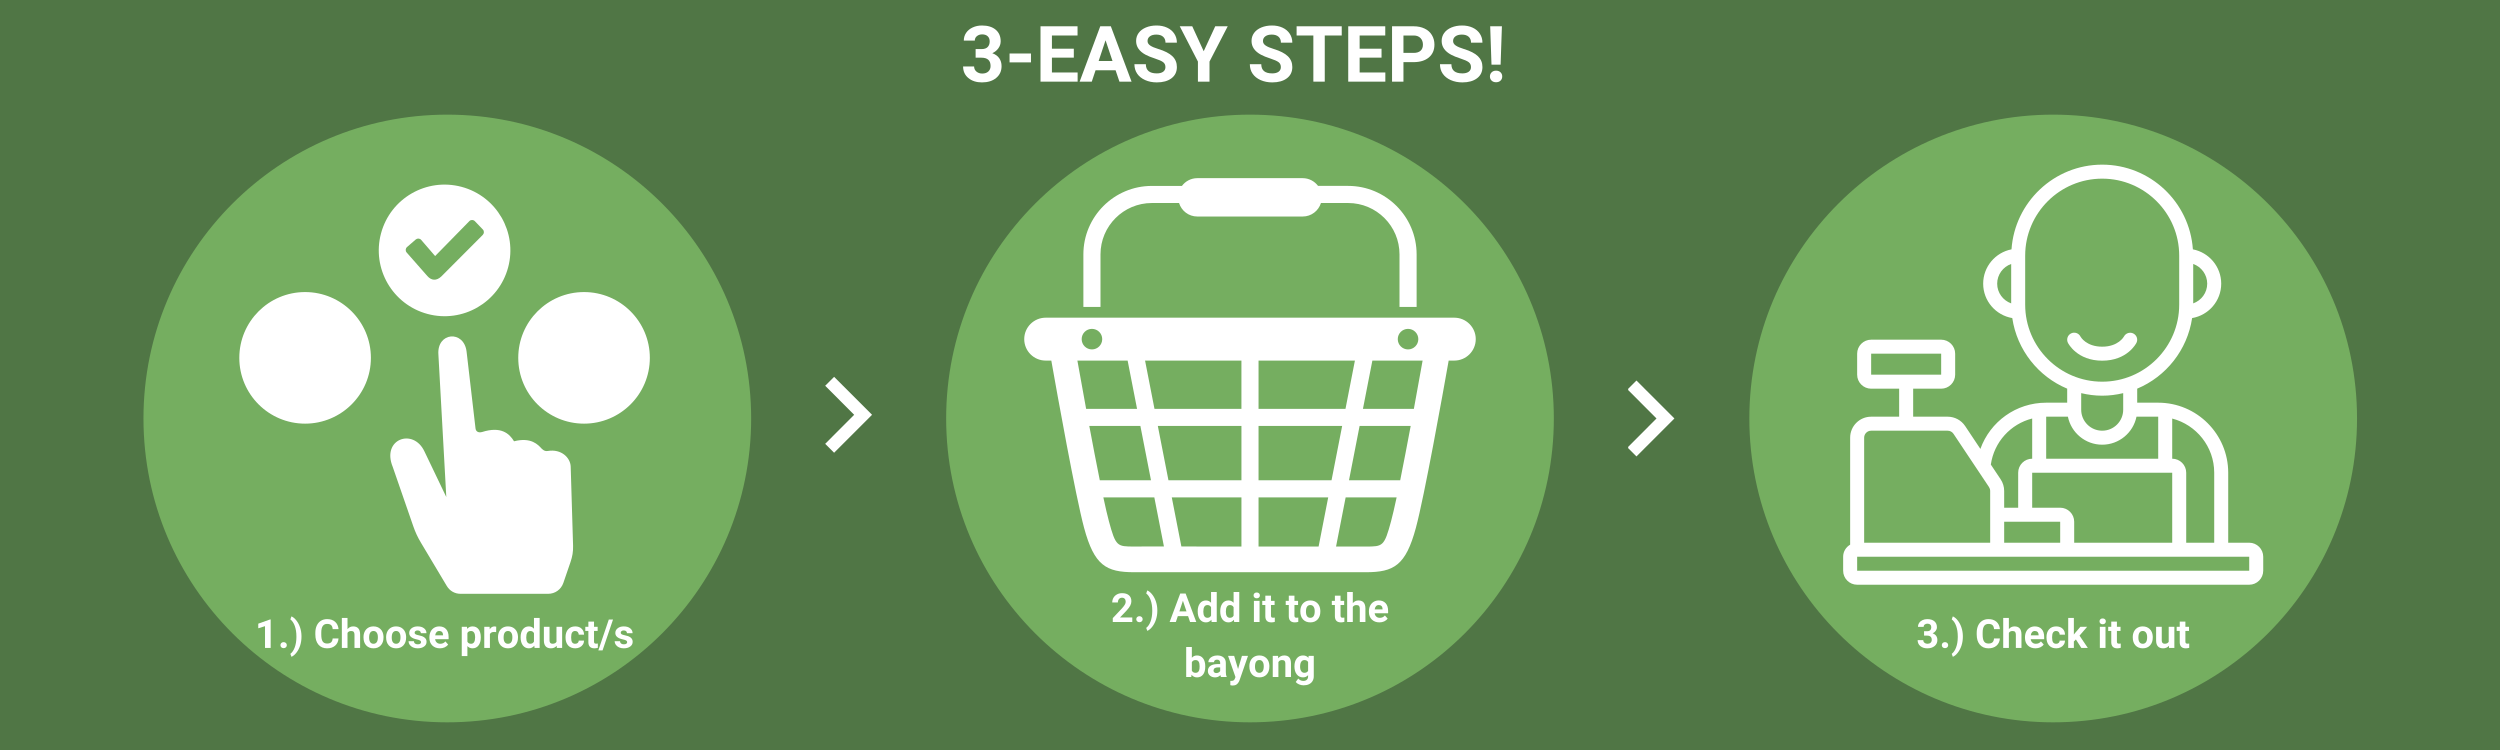 <svg xmlns="http://www.w3.org/2000/svg" xmlns:xlink="http://www.w3.org/1999/xlink" width="2000" zoomAndPan="magnify" viewBox="0 0 1500 450" height="600" preserveAspectRatio="xMidYMid meet" version="1.0"><defs><g/><clipPath id="953e07dfe1"><path d="M 86.082 68.785 L 450.695 68.785 L 450.695 433.398 L 86.082 433.398 Z M 86.082 68.785 " clip-rule="nonzero"/></clipPath><clipPath id="ffa1c5b458"><path d="M 268.387 68.785 C 167.703 68.785 86.082 150.406 86.082 251.09 C 86.082 351.777 167.703 433.398 268.387 433.398 C 369.07 433.398 450.695 351.777 450.695 251.09 C 450.695 150.406 369.07 68.785 268.387 68.785 Z M 268.387 68.785 " clip-rule="nonzero"/></clipPath><clipPath id="ec3cf2685d"><path d="M 143.551 110 L 390 110 L 390 356.223 L 143.551 356.223 Z M 143.551 110 " clip-rule="nonzero"/></clipPath><clipPath id="4f23c5eadc"><path d="M 567.695 68.785 L 932.305 68.785 L 932.305 433.398 L 567.695 433.398 Z M 567.695 68.785 " clip-rule="nonzero"/></clipPath><clipPath id="5467fff44b"><path d="M 750 68.785 C 649.316 68.785 567.695 150.406 567.695 251.09 C 567.695 351.777 649.316 433.398 750 433.398 C 850.684 433.398 932.305 351.777 932.305 251.09 C 932.305 150.406 850.684 68.785 750 68.785 Z M 750 68.785 " clip-rule="nonzero"/></clipPath><clipPath id="78c8bd827d"><path d="M 650 106.473 L 850 106.473 L 850 185 L 650 185 Z M 650 106.473 " clip-rule="nonzero"/></clipPath><clipPath id="8b04089589"><path d="M 614.539 190 L 885.289 190 L 885.289 343.473 L 614.539 343.473 Z M 614.539 190 " clip-rule="nonzero"/></clipPath><clipPath id="a99926ba87"><path d="M 1049.609 68.785 L 1414.223 68.785 L 1414.223 433.398 L 1049.609 433.398 Z M 1049.609 68.785 " clip-rule="nonzero"/></clipPath><clipPath id="c92462f9ab"><path d="M 1231.914 68.785 C 1131.23 68.785 1049.609 150.406 1049.609 251.09 C 1049.609 351.777 1131.23 433.398 1231.914 433.398 C 1332.602 433.398 1414.223 351.777 1414.223 251.09 C 1414.223 150.406 1332.602 68.785 1231.914 68.785 Z M 1231.914 68.785 " clip-rule="nonzero"/></clipPath><clipPath id="2f1b638b0f"><path d="M 1105.887 98.789 L 1357.887 98.789 L 1357.887 350.789 L 1105.887 350.789 Z M 1105.887 98.789 " clip-rule="nonzero"/></clipPath><clipPath id="1d4331c28b"><path d="M 495.488 226 L 523.238 226 L 523.238 272 L 495.488 272 Z M 495.488 226 " clip-rule="nonzero"/></clipPath><clipPath id="1c873d5d1f"><path d="M 976.895 228 L 1004.645 228 L 1004.645 274 L 976.895 274 Z M 976.895 228 " clip-rule="nonzero"/></clipPath></defs><rect x="-150" width="1800" fill="#ffffff" y="-45" height="540" fill-opacity="1"/><rect x="-150" width="1800" fill="#507645" y="-45" height="540" fill-opacity="1"/><g clip-path="url(#953e07dfe1)"><g clip-path="url(#ffa1c5b458)"><path fill="#75ae60" d="M 86.082 68.785 L 450.695 68.785 L 450.695 433.398 L 86.082 433.398 Z M 86.082 68.785 " fill-opacity="1" fill-rule="nonzero"/></g></g><g clip-path="url(#ec3cf2685d)"><path fill="#ffffff" d="M 289.219 259.219 C 300.547 255.613 305.605 260.066 308.422 264.773 C 318.766 262.125 322.906 266.914 325.008 269.191 C 325.422 269.465 326.508 270.957 328.715 270.582 C 336.848 269.219 342.262 274.703 342.418 279.977 L 343.848 327.465 C 343.953 330.949 343.434 333.941 342.305 337.238 L 338.023 349.727 C 336.652 353.723 333.059 356.293 328.832 356.293 L 276.398 356.293 C 272.879 356.293 269.863 354.578 268.059 351.559 L 252.566 325.617 C 250.594 322.312 249.203 319.328 247.949 315.699 L 235.625 280.098 C 228.789 263.395 247.996 256.539 254.688 270.902 L 267.781 298.219 L 263.047 212.855 C 261.949 199.23 278.422 197.828 279.957 211.035 L 285.312 257.059 C 285.602 259.562 287.969 259.613 289.219 259.219 Z M 350.43 175.238 C 372.23 175.238 389.906 192.91 389.906 214.715 C 389.906 236.512 372.23 254.188 350.43 254.188 C 328.625 254.188 310.953 236.512 310.953 214.715 C 310.953 192.91 328.625 175.238 350.43 175.238 Z M 183.062 175.238 C 204.859 175.238 222.539 192.91 222.539 214.715 C 222.539 236.512 204.859 254.188 183.062 254.188 C 161.258 254.188 143.586 236.512 143.586 214.715 C 143.586 192.91 161.258 175.238 183.062 175.238 Z M 276.965 112.113 C 298.02 117.754 310.516 139.406 304.875 160.461 C 299.23 181.523 277.586 194.02 256.527 188.375 C 235.469 182.734 222.973 161.09 228.613 140.027 C 234.258 118.969 255.902 106.473 276.965 112.113 Z M 252.715 143.941 L 261.074 153.633 L 281.648 132.641 C 282.539 131.73 284.043 131.789 284.922 132.707 L 289.703 137.691 C 290.59 138.613 290.531 140.066 289.633 140.969 L 264.844 165.828 C 261.906 168.645 258.82 168.402 256.398 165.602 L 243.984 151.488 C 243.145 150.535 243.258 149.059 244.223 148.223 L 249.445 143.703 C 249.93 143.285 250.496 143.098 251.129 143.145 C 251.77 143.191 252.301 143.457 252.715 143.941 Z M 252.715 143.941 " fill-opacity="1" fill-rule="evenodd"/></g><g clip-path="url(#4f23c5eadc)"><g clip-path="url(#5467fff44b)"><path fill="#75ae60" d="M 567.695 68.785 L 932.305 68.785 L 932.305 433.398 L 567.695 433.398 Z M 567.695 68.785 " fill-opacity="1" fill-rule="nonzero"/></g></g><g clip-path="url(#78c8bd827d)"><path fill="#ffffff" d="M 660.297 184.145 L 660.297 152.617 C 660.297 135.625 674.113 121.809 691.105 121.809 L 707.43 121.809 C 708.883 126.492 713.211 129.91 718.375 129.91 L 781.625 129.91 C 786.789 129.91 791.113 126.492 792.57 121.809 L 808.895 121.809 C 825.887 121.809 839.703 135.625 839.703 152.617 L 839.703 184.145 L 849.973 184.145 L 849.973 152.617 C 849.973 129.973 831.539 111.539 808.895 111.539 L 790.836 111.539 C 788.727 108.738 785.41 106.895 781.617 106.895 L 718.367 106.895 C 714.582 106.895 711.254 108.738 709.156 111.551 L 691.105 111.551 C 668.457 111.551 650.027 129.98 650.027 152.625 L 650.027 184.152 L 660.297 184.152 Z M 660.297 184.145 " fill-opacity="1" fill-rule="nonzero"/></g><g clip-path="url(#8b04089589)"><path fill="#ffffff" d="M 872.582 190.613 L 627.406 190.613 C 620.305 190.613 614.539 196.379 614.539 203.48 C 614.539 210.594 620.305 216.352 627.406 216.352 L 630.785 216.352 C 634.355 236.543 645.355 297.801 650.461 316.734 C 656.562 339.305 663.641 343.332 680.516 343.332 L 814.5 343.316 L 819.477 343.332 C 836.348 343.332 843.426 339.305 849.523 316.734 C 854.637 297.812 865.633 236.535 869.207 216.352 L 872.582 216.352 C 879.688 216.352 885.453 210.594 885.453 203.48 C 885.453 196.371 879.688 190.613 872.582 190.613 Z M 844.824 197.32 C 848.227 197.32 850.988 200.07 850.988 203.48 C 850.988 206.895 848.234 209.652 844.824 209.652 C 841.41 209.652 838.66 206.895 838.66 203.48 C 838.66 200.07 841.422 197.32 844.824 197.32 Z M 755.125 216.344 L 812.949 216.344 L 807.293 245.312 L 755.125 245.312 Z M 655.168 197.32 C 658.57 197.32 661.332 200.07 661.332 203.48 C 661.332 206.895 658.578 209.652 655.168 209.652 C 651.754 209.652 649.004 206.895 649.004 203.48 C 649.004 200.07 651.754 197.32 655.168 197.32 Z M 646.43 216.344 L 676.578 216.344 L 682.234 245.312 L 651.672 245.312 C 649.547 233.766 647.676 223.352 646.43 216.344 Z M 659.875 288.168 C 657.852 278.129 655.648 266.68 653.574 255.574 L 684.23 255.574 L 690.598 288.168 Z M 685.492 327.898 L 680.516 327.918 C 670.277 327.918 669.441 327.918 665.336 312.703 C 664.41 309.301 663.277 304.32 662.008 298.43 L 692.594 298.43 L 698.359 327.891 L 685.492 327.891 Z M 744.863 327.906 L 708.824 327.898 L 703.066 298.438 L 744.863 298.438 Z M 744.863 288.168 L 701.07 288.168 L 694.695 255.574 L 744.863 255.574 Z M 744.863 245.312 L 692.688 245.312 L 687.035 216.344 L 744.855 216.344 L 744.855 245.312 Z M 791.164 327.918 L 755.125 327.906 L 755.125 298.438 L 796.922 298.438 Z M 755.125 288.168 L 755.125 255.574 L 805.297 255.574 L 798.922 288.168 Z M 834.648 312.711 C 830.559 327.891 829.711 327.926 819.535 327.926 C 819.52 327.926 819.5 327.926 819.477 327.926 L 801.629 327.926 L 807.387 298.445 L 837.977 298.445 C 836.715 304.32 835.57 309.301 834.648 312.711 Z M 840.117 288.168 L 809.395 288.168 L 815.758 255.574 L 846.414 255.574 C 844.34 266.68 842.141 278.137 840.117 288.168 Z M 848.32 245.312 L 817.766 245.312 L 823.422 216.344 L 853.57 216.344 C 852.316 223.352 850.445 233.766 848.32 245.312 Z M 848.32 245.312 " fill-opacity="1" fill-rule="nonzero"/></g><g clip-path="url(#a99926ba87)"><g clip-path="url(#c92462f9ab)"><path fill="#75ae60" d="M 1049.609 68.785 L 1414.223 68.785 L 1414.223 433.398 L 1049.609 433.398 Z M 1049.609 68.785 " fill-opacity="1" fill-rule="nonzero"/></g></g><g clip-path="url(#2f1b638b0f)"><path fill="#ffffff" d="M 1349.531 342.434 L 1114.289 342.434 L 1114.289 334.031 L 1349.531 334.031 Z M 1122.691 258.418 L 1168.602 258.418 C 1170.016 258.418 1171.309 259.109 1172.098 260.289 L 1193.398 292.238 C 1193.855 292.926 1194.102 293.73 1194.102 294.566 L 1194.102 325.629 L 1118.488 325.629 L 1118.488 262.617 C 1118.488 260.305 1120.375 258.418 1122.691 258.418 Z M 1219.309 251.102 L 1219.309 275.223 C 1214.68 275.223 1210.906 278.996 1210.906 283.621 L 1210.906 304.625 L 1202.504 304.625 L 1202.504 294.566 C 1202.504 292.074 1201.766 289.645 1200.387 287.578 L 1194.496 278.75 C 1196.465 265.113 1206.395 254.398 1219.309 251.102 Z M 1240.738 250.016 C 1242.691 259.602 1251.176 266.82 1261.316 266.82 C 1271.457 266.82 1279.941 259.602 1281.895 250.016 L 1294.922 250.016 L 1294.922 275.223 L 1227.711 275.223 L 1227.711 250.016 Z M 1261.316 237.414 C 1265.664 237.414 1269.863 236.855 1273.918 235.887 L 1273.918 245.816 C 1273.918 252.773 1268.273 258.418 1261.316 258.418 C 1254.359 258.418 1248.715 252.773 1248.715 245.816 L 1248.715 235.887 C 1252.766 236.855 1256.969 237.414 1261.316 237.414 Z M 1215.105 182.805 L 1215.105 153.398 C 1215.105 127.914 1235.832 107.191 1261.316 107.191 C 1286.801 107.191 1307.523 127.914 1307.523 153.398 L 1307.523 182.805 C 1307.523 208.289 1286.801 229.012 1261.316 229.012 C 1235.832 229.012 1215.105 208.289 1215.105 182.805 Z M 1198.305 170.203 C 1198.305 164.738 1201.832 160.109 1206.707 158.371 L 1206.707 182.031 C 1201.832 180.293 1198.305 175.668 1198.305 170.203 Z M 1324.328 170.203 C 1324.328 175.668 1320.801 180.293 1315.926 182.031 L 1315.926 158.371 C 1320.801 160.109 1324.328 164.738 1324.328 170.203 Z M 1202.504 325.629 L 1202.504 313.027 L 1236.109 313.027 L 1236.109 325.629 Z M 1244.512 325.629 L 1244.512 313.027 C 1244.512 308.402 1240.738 304.625 1236.109 304.625 L 1219.309 304.625 L 1219.309 283.621 L 1303.324 283.621 L 1303.324 325.629 Z M 1328.527 283.621 L 1328.527 325.629 L 1311.727 325.629 L 1311.727 283.621 C 1311.727 278.996 1307.949 275.223 1303.324 275.223 L 1303.324 251.133 C 1317.797 254.875 1328.527 268 1328.527 283.621 Z M 1122.691 212.211 L 1164.699 212.211 L 1164.699 224.812 L 1122.691 224.812 Z M 1349.531 325.629 L 1336.93 325.629 L 1336.93 283.621 C 1336.93 260.453 1318.09 241.613 1294.922 241.613 L 1282.32 241.613 L 1282.32 233.195 C 1299.648 225.945 1312.414 209.996 1315.27 190.844 C 1325.164 189.156 1332.73 180.574 1332.73 170.203 C 1332.73 159.996 1325.41 151.48 1315.73 149.609 C 1313.777 121.27 1290.145 98.789 1261.316 98.789 C 1232.484 98.789 1208.855 121.27 1206.902 149.609 C 1197.238 151.48 1189.902 159.996 1189.902 170.203 C 1189.902 180.574 1197.465 189.156 1207.363 190.844 C 1210.215 209.996 1222.984 225.961 1240.312 233.195 L 1240.312 241.613 L 1227.711 241.613 C 1209.594 241.613 1194.086 253.02 1188.227 269.348 L 1179.09 255.629 C 1176.742 252.117 1172.82 250.016 1168.602 250.016 L 1147.895 250.016 L 1147.895 233.215 L 1164.699 233.215 C 1169.324 233.215 1173.098 229.441 1173.098 224.812 L 1173.098 212.211 C 1173.098 207.582 1169.324 203.809 1164.699 203.809 L 1122.691 203.809 C 1118.062 203.809 1114.289 207.582 1114.289 212.211 L 1114.289 224.812 C 1114.289 229.441 1118.062 233.215 1122.691 233.215 L 1139.492 233.215 L 1139.492 250.016 L 1122.691 250.016 C 1115.73 250.016 1110.086 255.66 1110.086 262.617 L 1110.086 326.797 C 1107.594 328.258 1105.887 330.93 1105.887 334.031 L 1105.887 342.434 C 1105.887 347.062 1109.66 350.836 1114.289 350.836 L 1349.531 350.836 C 1354.16 350.836 1357.934 347.062 1357.934 342.434 L 1357.934 334.031 C 1357.934 329.406 1354.16 325.629 1349.531 325.629 " fill-opacity="1" fill-rule="nonzero"/></g><path fill="#ffffff" d="M 1281.875 205.695 C 1282.91 203.645 1282.074 201.168 1280.039 200.117 C 1278.004 199.051 1275.477 199.855 1274.395 201.871 C 1274.262 202.117 1270.965 208.008 1261.316 208.008 C 1251.75 208.008 1248.434 202.234 1248.254 201.887 C 1247.203 199.836 1244.691 199.031 1242.625 200.051 C 1240.559 201.086 1239.719 203.609 1240.754 205.695 C 1240.969 206.121 1246.285 216.41 1261.316 216.41 C 1276.348 216.41 1281.664 206.121 1281.875 205.695 " fill-opacity="1" fill-rule="nonzero"/><g clip-path="url(#1d4331c28b)"><path fill="#ffffff" d="M 495.109 231.453 L 512.496 248.875 L 495.109 266.301 L 500.461 271.652 L 523.238 248.875 L 500.461 226.102 Z M 495.109 231.453 " fill-opacity="1" fill-rule="nonzero"/></g><g fill="#ffffff" fill-opacity="1"><g transform="translate(576.406, 48.989)"><g><path d="M 8.969 -19.531 L 12.484 -19.531 C 14.16 -19.531 15.398 -19.945 16.203 -20.781 C 17.004 -21.625 17.406 -22.738 17.406 -24.125 C 17.406 -25.457 17.004 -26.492 16.203 -27.234 C 15.41 -27.984 14.316 -28.359 12.922 -28.359 C 11.648 -28.359 10.586 -28.008 9.734 -27.312 C 8.891 -26.625 8.469 -25.727 8.469 -24.625 L 1.875 -24.625 C 1.875 -26.352 2.336 -27.906 3.266 -29.281 C 4.203 -30.664 5.508 -31.742 7.188 -32.516 C 8.875 -33.297 10.727 -33.688 12.75 -33.688 C 16.27 -33.688 19.023 -32.844 21.016 -31.156 C 23.004 -29.477 24 -27.164 24 -24.219 C 24 -22.688 23.535 -21.281 22.609 -20 C 21.68 -18.727 20.469 -17.75 18.969 -17.062 C 20.832 -16.395 22.223 -15.391 23.141 -14.047 C 24.066 -12.711 24.531 -11.133 24.531 -9.312 C 24.531 -6.363 23.453 -4 21.297 -2.219 C 19.148 -0.438 16.301 0.453 12.75 0.453 C 9.438 0.453 6.723 -0.422 4.609 -2.172 C 2.504 -3.922 1.453 -6.234 1.453 -9.109 L 8.062 -9.109 C 8.062 -7.859 8.523 -6.836 9.453 -6.047 C 10.391 -5.254 11.547 -4.859 12.922 -4.859 C 14.484 -4.859 15.707 -5.27 16.594 -6.094 C 17.488 -6.926 17.938 -8.031 17.938 -9.406 C 17.938 -12.719 16.109 -14.375 12.453 -14.375 L 8.969 -14.375 Z M 8.969 -19.531 "/></g></g></g><g fill="#ffffff" fill-opacity="1"><g transform="translate(603.219, 48.989)"><g><path d="M 15.359 -11.562 L 2.516 -11.562 L 2.516 -16.891 L 15.359 -16.891 Z M 15.359 -11.562 "/></g></g></g><g fill="#ffffff" fill-opacity="1"><g transform="translate(621.338, 48.989)"><g><path d="M 22.953 -14.406 L 9.812 -14.406 L 9.812 -5.5 L 25.234 -5.5 L 25.234 0 L 2.969 0 L 2.969 -33.219 L 25.188 -33.219 L 25.188 -27.688 L 9.812 -27.688 L 9.812 -19.766 L 22.953 -19.766 Z M 22.953 -14.406 "/></g></g></g><g fill="#ffffff" fill-opacity="1"><g transform="translate(647.626, 48.989)"><g><path d="M 21.719 -6.844 L 9.719 -6.844 L 7.438 0 L 0.156 0 L 12.531 -33.219 L 18.875 -33.219 L 31.312 0 L 24.031 0 Z M 11.562 -12.391 L 19.875 -12.391 L 15.703 -24.828 Z M 11.562 -12.391 "/></g></g></g><g fill="#ffffff" fill-opacity="1"><g transform="translate(679.071, 48.989)"><g><path d="M 20.188 -8.719 C 20.188 -10.008 19.727 -11 18.812 -11.688 C 17.906 -12.383 16.266 -13.113 13.891 -13.875 C 11.523 -14.645 9.648 -15.406 8.266 -16.156 C 4.484 -18.195 2.594 -20.941 2.594 -24.391 C 2.594 -26.191 3.098 -27.797 4.109 -29.203 C 5.129 -30.609 6.582 -31.707 8.469 -32.5 C 10.363 -33.289 12.492 -33.688 14.859 -33.688 C 17.234 -33.688 19.348 -33.254 21.203 -32.391 C 23.055 -31.535 24.492 -30.32 25.516 -28.75 C 26.547 -27.188 27.062 -25.406 27.062 -23.406 L 20.219 -23.406 C 20.219 -24.926 19.738 -26.109 18.781 -26.953 C 17.82 -27.805 16.473 -28.234 14.734 -28.234 C 13.066 -28.234 11.77 -27.879 10.844 -27.172 C 9.914 -26.461 9.453 -25.531 9.453 -24.375 C 9.453 -23.289 9.992 -22.383 11.078 -21.656 C 12.16 -20.926 13.758 -20.242 15.875 -19.609 C 19.77 -18.43 22.609 -16.973 24.391 -15.234 C 26.172 -13.504 27.062 -11.348 27.062 -8.766 C 27.062 -5.891 25.973 -3.633 23.797 -2 C 21.617 -0.363 18.691 0.453 15.016 0.453 C 12.461 0.453 10.133 -0.008 8.031 -0.938 C 5.938 -1.875 4.336 -3.156 3.234 -4.781 C 2.129 -6.414 1.578 -8.305 1.578 -10.453 L 8.438 -10.453 C 8.438 -6.785 10.629 -4.953 15.016 -4.953 C 16.641 -4.953 17.906 -5.281 18.812 -5.938 C 19.727 -6.602 20.188 -7.531 20.188 -8.719 Z M 20.188 -8.719 "/></g></g></g><g fill="#ffffff" fill-opacity="1"><g transform="translate(707.8, 48.989)"><g><path d="M 14.422 -18.25 L 21.344 -33.219 L 28.828 -33.219 L 17.906 -12.047 L 17.906 0 L 10.953 0 L 10.953 -12.047 L 0.047 -33.219 L 7.547 -33.219 Z M 14.422 -18.25 "/></g></g></g><g fill="#ffffff" fill-opacity="1"><g transform="translate(736.689, 48.989)"><g/></g></g><g fill="#ffffff" fill-opacity="1"><g transform="translate(748.327, 48.989)"><g><path d="M 20.188 -8.719 C 20.188 -10.008 19.727 -11 18.812 -11.688 C 17.906 -12.383 16.266 -13.113 13.891 -13.875 C 11.523 -14.645 9.648 -15.406 8.266 -16.156 C 4.484 -18.195 2.594 -20.941 2.594 -24.391 C 2.594 -26.191 3.098 -27.797 4.109 -29.203 C 5.129 -30.609 6.582 -31.707 8.469 -32.5 C 10.363 -33.289 12.492 -33.688 14.859 -33.688 C 17.234 -33.688 19.348 -33.254 21.203 -32.391 C 23.055 -31.535 24.492 -30.32 25.516 -28.75 C 26.547 -27.188 27.062 -25.406 27.062 -23.406 L 20.219 -23.406 C 20.219 -24.926 19.738 -26.109 18.781 -26.953 C 17.82 -27.805 16.473 -28.234 14.734 -28.234 C 13.066 -28.234 11.77 -27.879 10.844 -27.172 C 9.914 -26.461 9.453 -25.531 9.453 -24.375 C 9.453 -23.289 9.992 -22.383 11.078 -21.656 C 12.16 -20.926 13.758 -20.242 15.875 -19.609 C 19.77 -18.43 22.609 -16.973 24.391 -15.234 C 26.172 -13.504 27.062 -11.348 27.062 -8.766 C 27.062 -5.891 25.973 -3.633 23.797 -2 C 21.617 -0.363 18.691 0.453 15.016 0.453 C 12.461 0.453 10.133 -0.008 8.031 -0.938 C 5.938 -1.875 4.336 -3.156 3.234 -4.781 C 2.129 -6.414 1.578 -8.305 1.578 -10.453 L 8.438 -10.453 C 8.438 -6.785 10.629 -4.953 15.016 -4.953 C 16.641 -4.953 17.906 -5.281 18.812 -5.938 C 19.727 -6.602 20.188 -7.531 20.188 -8.719 Z M 20.188 -8.719 "/></g></g></g><g fill="#ffffff" fill-opacity="1"><g transform="translate(777.057, 48.989)"><g><path d="M 27.984 -27.688 L 17.797 -27.688 L 17.797 0 L 10.953 0 L 10.953 -27.688 L 0.906 -27.688 L 0.906 -33.219 L 27.984 -33.219 Z M 27.984 -27.688 "/></g></g></g><g fill="#ffffff" fill-opacity="1"><g transform="translate(805.969, 48.989)"><g><path d="M 22.953 -14.406 L 9.812 -14.406 L 9.812 -5.5 L 25.234 -5.5 L 25.234 0 L 2.969 0 L 2.969 -33.219 L 25.188 -33.219 L 25.188 -27.688 L 9.812 -27.688 L 9.812 -19.766 L 22.953 -19.766 Z M 22.953 -14.406 "/></g></g></g><g fill="#ffffff" fill-opacity="1"><g transform="translate(832.257, 48.989)"><g><path d="M 9.812 -11.703 L 9.812 0 L 2.969 0 L 2.969 -33.219 L 15.922 -33.219 C 18.422 -33.219 20.617 -32.758 22.516 -31.844 C 24.41 -30.938 25.863 -29.641 26.875 -27.953 C 27.895 -26.273 28.406 -24.363 28.406 -22.219 C 28.406 -18.969 27.289 -16.398 25.062 -14.516 C 22.832 -12.641 19.75 -11.703 15.812 -11.703 Z M 9.812 -17.25 L 15.922 -17.25 C 17.734 -17.25 19.113 -17.676 20.062 -18.531 C 21.02 -19.383 21.5 -20.602 21.5 -22.188 C 21.5 -23.812 21.02 -25.125 20.062 -26.125 C 19.102 -27.133 17.781 -27.656 16.094 -27.688 L 9.812 -27.688 Z M 9.812 -17.25 "/></g></g></g><g fill="#ffffff" fill-opacity="1"><g transform="translate(862.401, 48.989)"><g><path d="M 20.188 -8.719 C 20.188 -10.008 19.727 -11 18.812 -11.688 C 17.906 -12.383 16.266 -13.113 13.891 -13.875 C 11.523 -14.645 9.648 -15.406 8.266 -16.156 C 4.484 -18.195 2.594 -20.941 2.594 -24.391 C 2.594 -26.191 3.098 -27.797 4.109 -29.203 C 5.129 -30.609 6.582 -31.707 8.469 -32.5 C 10.363 -33.289 12.492 -33.688 14.859 -33.688 C 17.234 -33.688 19.348 -33.254 21.203 -32.391 C 23.055 -31.535 24.492 -30.32 25.516 -28.75 C 26.547 -27.188 27.062 -25.406 27.062 -23.406 L 20.219 -23.406 C 20.219 -24.926 19.738 -26.109 18.781 -26.953 C 17.82 -27.805 16.473 -28.234 14.734 -28.234 C 13.066 -28.234 11.77 -27.879 10.844 -27.172 C 9.914 -26.461 9.453 -25.531 9.453 -24.375 C 9.453 -23.289 9.992 -22.383 11.078 -21.656 C 12.16 -20.926 13.758 -20.242 15.875 -19.609 C 19.77 -18.43 22.609 -16.973 24.391 -15.234 C 26.172 -13.504 27.062 -11.348 27.062 -8.766 C 27.062 -5.891 25.973 -3.633 23.797 -2 C 21.617 -0.363 18.691 0.453 15.016 0.453 C 12.461 0.453 10.133 -0.008 8.031 -0.938 C 5.938 -1.875 4.336 -3.156 3.234 -4.781 C 2.129 -6.414 1.578 -8.305 1.578 -10.453 L 8.438 -10.453 C 8.438 -6.785 10.629 -4.953 15.016 -4.953 C 16.641 -4.953 17.906 -5.281 18.812 -5.938 C 19.727 -6.602 20.188 -7.531 20.188 -8.719 Z M 20.188 -8.719 "/></g></g></g><g fill="#ffffff" fill-opacity="1"><g transform="translate(891.13, 48.989)"><g><path d="M 9.234 -10.203 L 3.766 -10.203 L 2.984 -33.219 L 10.016 -33.219 Z M 6.5 -6.594 C 7.613 -6.594 8.508 -6.266 9.188 -5.609 C 9.863 -4.953 10.203 -4.117 10.203 -3.109 C 10.203 -2.098 9.863 -1.266 9.188 -0.609 C 8.508 0.035 7.613 0.359 6.5 0.359 C 5.406 0.359 4.52 0.035 3.844 -0.609 C 3.164 -1.266 2.828 -2.094 2.828 -3.094 C 2.828 -4.102 3.164 -4.938 3.844 -5.594 C 4.52 -6.258 5.406 -6.594 6.5 -6.594 Z M 6.5 -6.594 "/></g></g></g><g fill="#ffffff" fill-opacity="1"><g transform="translate(153.008, 388.763)"><g><path d="M 9.391 0 L 6 0 L 6 -13.062 L 1.953 -11.797 L 1.953 -14.562 L 9.031 -17.094 L 9.391 -17.094 Z M 9.391 0 "/></g></g><g transform="translate(166.778, 388.763)"><g><path d="M 1.484 -1.672 C 1.484 -2.203 1.66 -2.633 2.016 -2.969 C 2.379 -3.312 2.836 -3.484 3.391 -3.484 C 3.941 -3.484 4.398 -3.312 4.766 -2.969 C 5.129 -2.633 5.312 -2.203 5.312 -1.672 C 5.312 -1.141 5.129 -0.707 4.766 -0.375 C 4.41 -0.039 3.953 0.125 3.391 0.125 C 2.836 0.125 2.379 -0.039 2.016 -0.375 C 1.66 -0.707 1.484 -1.141 1.484 -1.672 Z M 1.484 -1.672 "/></g></g><g transform="translate(173.75, 388.763)"><g><path d="M 7.141 -6.672 C 7.141 -4.898 6.883 -3.195 6.375 -1.562 C 5.863 0.062 5.129 1.5 4.172 2.75 C 3.223 4 2.207 4.859 1.125 5.328 L 0.469 3.547 C 1.582 2.703 2.457 1.41 3.094 -0.328 C 3.738 -2.066 4.07 -4.07 4.094 -6.344 L 4.094 -6.969 C 4.094 -9.301 3.773 -11.359 3.141 -13.141 C 2.504 -14.922 1.613 -16.254 0.469 -17.141 L 1.125 -18.938 C 2.188 -18.477 3.188 -17.641 4.125 -16.422 C 5.07 -15.211 5.805 -13.801 6.328 -12.188 C 6.848 -10.582 7.117 -8.922 7.141 -7.203 Z M 7.141 -6.672 "/></g></g><g transform="translate(182.211, 388.763)"><g/></g><g transform="translate(188.188, 388.763)"><g><path d="M 14.922 -5.688 C 14.785 -3.852 14.102 -2.406 12.875 -1.344 C 11.656 -0.289 10.047 0.234 8.047 0.234 C 5.859 0.234 4.141 -0.5 2.891 -1.969 C 1.641 -3.445 1.016 -5.473 1.016 -8.047 L 1.016 -9.078 C 1.016 -10.723 1.301 -12.172 1.875 -13.422 C 2.457 -14.672 3.285 -15.629 4.359 -16.297 C 5.43 -16.961 6.676 -17.297 8.094 -17.297 C 10.062 -17.297 11.645 -16.77 12.844 -15.719 C 14.051 -14.664 14.75 -13.188 14.938 -11.281 L 11.422 -11.281 C 11.336 -12.375 11.031 -13.172 10.5 -13.672 C 9.977 -14.172 9.176 -14.422 8.094 -14.422 C 6.926 -14.422 6.051 -14 5.469 -13.156 C 4.883 -12.312 4.586 -11.008 4.578 -9.25 L 4.578 -7.953 C 4.578 -6.109 4.852 -4.758 5.406 -3.906 C 5.969 -3.062 6.848 -2.641 8.047 -2.641 C 9.141 -2.641 9.953 -2.883 10.484 -3.375 C 11.016 -3.875 11.32 -4.645 11.406 -5.688 Z M 14.922 -5.688 "/></g></g><g transform="translate(203.891, 388.763)"><g><path d="M 4.609 -11.297 C 5.504 -12.379 6.633 -12.922 8 -12.922 C 10.75 -12.922 12.141 -11.32 12.172 -8.125 L 12.172 0 L 8.797 0 L 8.797 -8.031 C 8.797 -8.758 8.641 -9.297 8.328 -9.641 C 8.016 -9.984 7.492 -10.156 6.766 -10.156 C 5.773 -10.156 5.055 -9.773 4.609 -9.016 L 4.609 0 L 1.219 0 L 1.219 -18 L 4.609 -18 Z M 4.609 -11.297 "/></g></g><g transform="translate(217.321, 388.763)"><g><path d="M 0.781 -6.453 C 0.781 -7.711 1.02 -8.832 1.5 -9.812 C 1.988 -10.801 2.688 -11.566 3.594 -12.109 C 4.5 -12.648 5.555 -12.922 6.766 -12.922 C 8.473 -12.922 9.867 -12.395 10.953 -11.344 C 12.035 -10.301 12.641 -8.879 12.766 -7.078 L 12.781 -6.219 C 12.781 -4.27 12.238 -2.707 11.156 -1.531 C 10.07 -0.352 8.613 0.234 6.781 0.234 C 4.957 0.234 3.5 -0.348 2.406 -1.516 C 1.32 -2.691 0.781 -4.289 0.781 -6.312 Z M 4.156 -6.219 C 4.156 -5.008 4.379 -4.086 4.828 -3.453 C 5.285 -2.816 5.938 -2.5 6.781 -2.5 C 7.602 -2.5 8.242 -2.812 8.703 -3.438 C 9.172 -4.07 9.406 -5.078 9.406 -6.453 C 9.406 -7.641 9.172 -8.555 8.703 -9.203 C 8.242 -9.848 7.598 -10.172 6.766 -10.172 C 5.93 -10.172 5.285 -9.848 4.828 -9.203 C 4.379 -8.555 4.156 -7.562 4.156 -6.219 Z M 4.156 -6.219 "/></g></g><g transform="translate(230.891, 388.763)"><g><path d="M 0.781 -6.453 C 0.781 -7.711 1.02 -8.832 1.5 -9.812 C 1.988 -10.801 2.688 -11.566 3.594 -12.109 C 4.5 -12.648 5.555 -12.922 6.766 -12.922 C 8.473 -12.922 9.867 -12.395 10.953 -11.344 C 12.035 -10.301 12.641 -8.879 12.766 -7.078 L 12.781 -6.219 C 12.781 -4.27 12.238 -2.707 11.156 -1.531 C 10.07 -0.352 8.613 0.234 6.781 0.234 C 4.957 0.234 3.5 -0.348 2.406 -1.516 C 1.32 -2.691 0.781 -4.289 0.781 -6.312 Z M 4.156 -6.219 C 4.156 -5.008 4.379 -4.086 4.828 -3.453 C 5.285 -2.816 5.938 -2.5 6.781 -2.5 C 7.602 -2.5 8.242 -2.812 8.703 -3.438 C 9.172 -4.07 9.406 -5.078 9.406 -6.453 C 9.406 -7.641 9.172 -8.555 8.703 -9.203 C 8.242 -9.848 7.598 -10.172 6.766 -10.172 C 5.93 -10.172 5.285 -9.848 4.828 -9.203 C 4.379 -8.555 4.156 -7.562 4.156 -6.219 Z M 4.156 -6.219 "/></g></g><g transform="translate(244.461, 388.763)"><g><path d="M 8.172 -3.5 C 8.172 -3.914 7.961 -4.242 7.547 -4.484 C 7.141 -4.723 6.484 -4.938 5.578 -5.125 C 2.566 -5.758 1.062 -7.039 1.062 -8.969 C 1.062 -10.094 1.523 -11.031 2.453 -11.781 C 3.391 -12.539 4.613 -12.922 6.125 -12.922 C 7.727 -12.922 9.008 -12.539 9.969 -11.781 C 10.938 -11.02 11.422 -10.035 11.422 -8.828 L 8.047 -8.828 C 8.047 -9.305 7.891 -9.703 7.578 -10.016 C 7.266 -10.336 6.773 -10.5 6.109 -10.5 C 5.535 -10.5 5.094 -10.367 4.781 -10.109 C 4.469 -9.859 4.312 -9.531 4.312 -9.125 C 4.312 -8.75 4.488 -8.445 4.844 -8.219 C 5.195 -7.988 5.797 -7.789 6.641 -7.625 C 7.484 -7.457 8.195 -7.27 8.781 -7.062 C 10.57 -6.406 11.469 -5.266 11.469 -3.641 C 11.469 -2.484 10.969 -1.547 9.969 -0.828 C 8.977 -0.117 7.695 0.234 6.125 0.234 C 5.062 0.234 4.117 0.047 3.297 -0.328 C 2.473 -0.711 1.828 -1.234 1.359 -1.891 C 0.891 -2.555 0.656 -3.27 0.656 -4.031 L 3.875 -4.031 C 3.906 -3.426 4.125 -2.961 4.531 -2.641 C 4.945 -2.328 5.504 -2.172 6.203 -2.172 C 6.848 -2.172 7.336 -2.289 7.672 -2.531 C 8.004 -2.781 8.172 -3.102 8.172 -3.5 Z M 8.172 -3.5 "/></g></g><g transform="translate(256.801, 388.763)"><g><path d="M 7.141 0.234 C 5.273 0.234 3.758 -0.332 2.594 -1.469 C 1.426 -2.613 0.844 -4.133 0.844 -6.031 L 0.844 -6.359 C 0.844 -7.641 1.086 -8.781 1.578 -9.781 C 2.078 -10.781 2.773 -11.551 3.672 -12.094 C 4.578 -12.645 5.609 -12.922 6.766 -12.922 C 8.492 -12.922 9.859 -12.375 10.859 -11.281 C 11.859 -10.188 12.359 -8.633 12.359 -6.625 L 12.359 -5.234 L 4.281 -5.234 C 4.383 -4.41 4.711 -3.75 5.266 -3.25 C 5.816 -2.75 6.516 -2.5 7.359 -2.5 C 8.66 -2.5 9.68 -2.973 10.422 -3.922 L 12.078 -2.047 C 11.578 -1.328 10.891 -0.766 10.016 -0.359 C 9.148 0.035 8.191 0.234 7.141 0.234 Z M 6.75 -10.172 C 6.082 -10.172 5.535 -9.941 5.109 -9.484 C 4.691 -9.035 4.426 -8.391 4.312 -7.547 L 9.031 -7.547 L 9.031 -7.812 C 9.008 -8.562 8.801 -9.141 8.406 -9.547 C 8.02 -9.961 7.469 -10.172 6.75 -10.172 Z M 6.75 -10.172 "/></g></g><g transform="translate(269.774, 388.763)"><g/></g><g transform="translate(275.75, 388.763)"><g><path d="M 12.719 -6.219 C 12.719 -4.27 12.273 -2.707 11.391 -1.531 C 10.504 -0.352 9.305 0.234 7.797 0.234 C 6.516 0.234 5.477 -0.211 4.688 -1.109 L 4.688 4.875 L 1.297 4.875 L 1.297 -12.688 L 4.438 -12.688 L 4.562 -11.438 C 5.383 -12.426 6.453 -12.922 7.766 -12.922 C 9.328 -12.922 10.539 -12.344 11.406 -11.188 C 12.281 -10.031 12.719 -8.438 12.719 -6.406 Z M 9.328 -6.469 C 9.328 -7.645 9.117 -8.551 8.703 -9.188 C 8.285 -9.832 7.676 -10.156 6.875 -10.156 C 5.812 -10.156 5.082 -9.75 4.688 -8.938 L 4.688 -3.75 C 5.102 -2.914 5.844 -2.5 6.906 -2.5 C 8.52 -2.5 9.328 -3.82 9.328 -6.469 Z M 9.328 -6.469 "/></g></g><g transform="translate(289.262, 388.763)"><g><path d="M 8.422 -9.5 C 7.961 -9.562 7.555 -9.594 7.203 -9.594 C 5.922 -9.594 5.082 -9.16 4.688 -8.297 L 4.688 0 L 1.297 0 L 1.297 -12.688 L 4.5 -12.688 L 4.594 -11.172 C 5.27 -12.336 6.211 -12.922 7.422 -12.922 C 7.797 -12.922 8.145 -12.867 8.469 -12.766 Z M 8.422 -9.5 "/></g></g><g transform="translate(298.016, 388.763)"><g><path d="M 0.781 -6.453 C 0.781 -7.711 1.02 -8.832 1.5 -9.812 C 1.988 -10.801 2.688 -11.566 3.594 -12.109 C 4.5 -12.648 5.555 -12.922 6.766 -12.922 C 8.473 -12.922 9.867 -12.395 10.953 -11.344 C 12.035 -10.301 12.641 -8.879 12.766 -7.078 L 12.781 -6.219 C 12.781 -4.27 12.238 -2.707 11.156 -1.531 C 10.07 -0.352 8.613 0.234 6.781 0.234 C 4.957 0.234 3.5 -0.348 2.406 -1.516 C 1.32 -2.691 0.781 -4.289 0.781 -6.312 Z M 4.156 -6.219 C 4.156 -5.008 4.379 -4.086 4.828 -3.453 C 5.285 -2.816 5.938 -2.5 6.781 -2.5 C 7.602 -2.5 8.242 -2.812 8.703 -3.438 C 9.172 -4.07 9.406 -5.078 9.406 -6.453 C 9.406 -7.641 9.172 -8.555 8.703 -9.203 C 8.242 -9.848 7.598 -10.172 6.766 -10.172 C 5.93 -10.172 5.285 -9.848 4.828 -9.203 C 4.379 -8.555 4.156 -7.562 4.156 -6.219 Z M 4.156 -6.219 "/></g></g><g transform="translate(311.586, 388.763)"><g><path d="M 0.781 -6.438 C 0.781 -8.414 1.223 -9.988 2.109 -11.156 C 2.992 -12.332 4.207 -12.922 5.75 -12.922 C 6.977 -12.922 7.992 -12.457 8.797 -11.531 L 8.797 -18 L 12.203 -18 L 12.203 0 L 9.141 0 L 8.984 -1.344 C 8.141 -0.289 7.051 0.234 5.719 0.234 C 4.227 0.234 3.031 -0.352 2.125 -1.531 C 1.227 -2.707 0.781 -4.344 0.781 -6.438 Z M 4.156 -6.188 C 4.156 -5 4.363 -4.086 4.781 -3.453 C 5.195 -2.828 5.801 -2.516 6.594 -2.516 C 7.633 -2.516 8.367 -2.953 8.797 -3.828 L 8.797 -8.844 C 8.379 -9.719 7.648 -10.156 6.609 -10.156 C 4.973 -10.156 4.156 -8.832 4.156 -6.188 Z M 4.156 -6.188 "/></g></g><g transform="translate(325.11, 388.763)"><g><path d="M 8.891 -1.297 C 8.055 -0.273 6.898 0.234 5.422 0.234 C 4.066 0.234 3.031 -0.156 2.312 -0.938 C 1.602 -1.719 1.238 -2.863 1.219 -4.375 L 1.219 -12.688 L 4.609 -12.688 L 4.609 -4.484 C 4.609 -3.172 5.207 -2.516 6.406 -2.516 C 7.562 -2.516 8.352 -2.91 8.781 -3.703 L 8.781 -12.688 L 12.172 -12.688 L 12.172 0 L 8.984 0 Z M 8.891 -1.297 "/></g></g><g transform="translate(338.539, 388.763)"><g><path d="M 6.578 -2.5 C 7.203 -2.5 7.707 -2.672 8.094 -3.016 C 8.488 -3.359 8.691 -3.816 8.703 -4.391 L 11.891 -4.391 C 11.879 -3.523 11.641 -2.734 11.172 -2.016 C 10.711 -1.305 10.082 -0.754 9.281 -0.359 C 8.488 0.035 7.609 0.234 6.641 0.234 C 4.828 0.234 3.395 -0.336 2.344 -1.484 C 1.301 -2.641 0.781 -4.234 0.781 -6.266 L 0.781 -6.5 C 0.781 -8.445 1.297 -10.004 2.328 -11.172 C 3.367 -12.336 4.797 -12.922 6.609 -12.922 C 8.191 -12.922 9.461 -12.469 10.422 -11.562 C 11.379 -10.656 11.867 -9.453 11.891 -7.953 L 8.703 -7.953 C 8.691 -8.609 8.488 -9.141 8.094 -9.547 C 7.707 -9.961 7.191 -10.172 6.547 -10.172 C 5.766 -10.172 5.172 -9.883 4.766 -9.312 C 4.359 -8.738 4.156 -7.805 4.156 -6.516 L 4.156 -6.172 C 4.156 -4.859 4.352 -3.914 4.75 -3.344 C 5.156 -2.781 5.766 -2.5 6.578 -2.5 Z M 6.578 -2.5 "/></g></g><g transform="translate(351.055, 388.763)"><g><path d="M 5.359 -15.797 L 5.359 -12.688 L 7.531 -12.688 L 7.531 -10.203 L 5.359 -10.203 L 5.359 -3.875 C 5.359 -3.406 5.445 -3.066 5.625 -2.859 C 5.801 -2.66 6.145 -2.562 6.656 -2.562 C 7.031 -2.562 7.363 -2.586 7.656 -2.641 L 7.656 -0.078 C 6.988 0.129 6.305 0.234 5.609 0.234 C 3.234 0.234 2.02 -0.961 1.969 -3.359 L 1.969 -10.203 L 0.125 -10.203 L 0.125 -12.688 L 1.969 -12.688 L 1.969 -15.797 Z M 5.359 -15.797 "/></g></g><g transform="translate(359.164, 388.763)"><g><path d="M 2.375 1.469 L -0.156 1.469 L 6.125 -17.062 L 8.656 -17.062 Z M 2.375 1.469 "/></g></g><g transform="translate(368.129, 388.763)"><g><path d="M 8.172 -3.5 C 8.172 -3.914 7.961 -4.242 7.547 -4.484 C 7.141 -4.723 6.484 -4.938 5.578 -5.125 C 2.566 -5.758 1.062 -7.039 1.062 -8.969 C 1.062 -10.094 1.523 -11.031 2.453 -11.781 C 3.391 -12.539 4.613 -12.922 6.125 -12.922 C 7.727 -12.922 9.008 -12.539 9.969 -11.781 C 10.938 -11.02 11.422 -10.035 11.422 -8.828 L 8.047 -8.828 C 8.047 -9.305 7.891 -9.703 7.578 -10.016 C 7.266 -10.336 6.773 -10.5 6.109 -10.5 C 5.535 -10.5 5.094 -10.367 4.781 -10.109 C 4.469 -9.859 4.312 -9.531 4.312 -9.125 C 4.312 -8.75 4.488 -8.445 4.844 -8.219 C 5.195 -7.988 5.797 -7.789 6.641 -7.625 C 7.484 -7.457 8.195 -7.27 8.781 -7.062 C 10.57 -6.406 11.469 -5.266 11.469 -3.641 C 11.469 -2.484 10.969 -1.547 9.969 -0.828 C 8.977 -0.117 7.695 0.234 6.125 0.234 C 5.062 0.234 4.117 0.047 3.297 -0.328 C 2.473 -0.711 1.828 -1.234 1.359 -1.891 C 0.891 -2.555 0.656 -3.27 0.656 -4.031 L 3.875 -4.031 C 3.906 -3.426 4.125 -2.961 4.531 -2.641 C 4.945 -2.328 5.504 -2.172 6.203 -2.172 C 6.848 -2.172 7.336 -2.289 7.672 -2.531 C 8.004 -2.781 8.172 -3.102 8.172 -3.5 Z M 8.172 -3.5 "/></g></g></g><g fill="#ffffff" fill-opacity="1"><g transform="translate(666.511, 373.196)"><g><path d="M 12.859 0 L 1.156 0 L 1.156 -2.328 L 6.688 -8.203 C 7.438 -9.035 7.992 -9.758 8.359 -10.375 C 8.723 -10.988 8.906 -11.57 8.906 -12.125 C 8.906 -12.883 8.711 -13.477 8.328 -13.906 C 7.953 -14.344 7.406 -14.562 6.688 -14.562 C 5.926 -14.562 5.32 -14.297 4.875 -13.766 C 4.438 -13.242 4.219 -12.555 4.219 -11.703 L 0.828 -11.703 C 0.828 -12.734 1.07 -13.676 1.562 -14.531 C 2.062 -15.395 2.766 -16.07 3.672 -16.562 C 4.578 -17.051 5.602 -17.297 6.75 -17.297 C 8.508 -17.297 9.875 -16.875 10.844 -16.031 C 11.82 -15.188 12.312 -13.992 12.312 -12.453 C 12.312 -11.609 12.094 -10.75 11.656 -9.875 C 11.219 -9 10.469 -7.984 9.406 -6.828 L 5.516 -2.734 L 12.859 -2.734 Z M 12.859 0 "/></g></g><g transform="translate(680.28, 373.196)"><g><path d="M 1.484 -1.672 C 1.484 -2.203 1.66 -2.633 2.016 -2.969 C 2.379 -3.312 2.836 -3.484 3.391 -3.484 C 3.941 -3.484 4.398 -3.312 4.766 -2.969 C 5.129 -2.633 5.312 -2.203 5.312 -1.672 C 5.312 -1.141 5.129 -0.707 4.766 -0.375 C 4.41 -0.039 3.953 0.125 3.391 0.125 C 2.836 0.125 2.379 -0.039 2.016 -0.375 C 1.66 -0.707 1.484 -1.141 1.484 -1.672 Z M 1.484 -1.672 "/></g></g><g transform="translate(687.253, 373.196)"><g><path d="M 7.141 -6.672 C 7.141 -4.898 6.883 -3.195 6.375 -1.562 C 5.863 0.062 5.129 1.5 4.172 2.75 C 3.223 4 2.207 4.859 1.125 5.328 L 0.469 3.547 C 1.582 2.703 2.457 1.41 3.094 -0.328 C 3.738 -2.066 4.07 -4.07 4.094 -6.344 L 4.094 -6.969 C 4.094 -9.301 3.773 -11.359 3.141 -13.141 C 2.504 -14.922 1.613 -16.254 0.469 -17.141 L 1.125 -18.938 C 2.188 -18.477 3.188 -17.641 4.125 -16.422 C 5.07 -15.211 5.805 -13.801 6.328 -12.188 C 6.848 -10.582 7.117 -8.922 7.141 -7.203 Z M 7.141 -6.672 "/></g></g><g transform="translate(695.714, 373.196)"><g/></g><g transform="translate(701.691, 373.196)"><g><path d="M 11.156 -3.516 L 5 -3.516 L 3.828 0 L 0.078 0 L 6.438 -17.062 L 9.688 -17.062 L 16.078 0 L 12.344 0 Z M 5.938 -6.359 L 10.203 -6.359 L 8.062 -12.75 Z M 5.938 -6.359 "/></g></g><g transform="translate(717.839, 373.196)"><g><path d="M 0.781 -6.438 C 0.781 -8.414 1.223 -9.988 2.109 -11.156 C 2.992 -12.332 4.207 -12.922 5.75 -12.922 C 6.977 -12.922 7.992 -12.457 8.797 -11.531 L 8.797 -18 L 12.203 -18 L 12.203 0 L 9.141 0 L 8.984 -1.344 C 8.141 -0.289 7.051 0.234 5.719 0.234 C 4.227 0.234 3.031 -0.352 2.125 -1.531 C 1.227 -2.707 0.781 -4.344 0.781 -6.438 Z M 4.156 -6.188 C 4.156 -5 4.363 -4.086 4.781 -3.453 C 5.195 -2.828 5.801 -2.516 6.594 -2.516 C 7.633 -2.516 8.367 -2.953 8.797 -3.828 L 8.797 -8.844 C 8.379 -9.719 7.648 -10.156 6.609 -10.156 C 4.973 -10.156 4.156 -8.832 4.156 -6.188 Z M 4.156 -6.188 "/></g></g><g transform="translate(731.362, 373.196)"><g><path d="M 0.781 -6.438 C 0.781 -8.414 1.223 -9.988 2.109 -11.156 C 2.992 -12.332 4.207 -12.922 5.75 -12.922 C 6.977 -12.922 7.992 -12.457 8.797 -11.531 L 8.797 -18 L 12.203 -18 L 12.203 0 L 9.141 0 L 8.984 -1.344 C 8.141 -0.289 7.051 0.234 5.719 0.234 C 4.227 0.234 3.031 -0.352 2.125 -1.531 C 1.227 -2.707 0.781 -4.344 0.781 -6.438 Z M 4.156 -6.188 C 4.156 -5 4.363 -4.086 4.781 -3.453 C 5.195 -2.828 5.801 -2.516 6.594 -2.516 C 7.633 -2.516 8.367 -2.953 8.797 -3.828 L 8.797 -8.844 C 8.379 -9.719 7.648 -10.156 6.609 -10.156 C 4.973 -10.156 4.156 -8.832 4.156 -6.188 Z M 4.156 -6.188 "/></g></g><g transform="translate(744.886, 373.196)"><g/></g><g transform="translate(750.862, 373.196)"><g><path d="M 4.875 0 L 1.484 0 L 1.484 -12.688 L 4.875 -12.688 Z M 1.281 -15.969 C 1.281 -16.469 1.445 -16.879 1.781 -17.203 C 2.125 -17.535 2.586 -17.703 3.172 -17.703 C 3.754 -17.703 4.219 -17.535 4.562 -17.203 C 4.906 -16.879 5.078 -16.469 5.078 -15.969 C 5.078 -15.445 4.898 -15.02 4.547 -14.688 C 4.203 -14.363 3.742 -14.203 3.172 -14.203 C 2.609 -14.203 2.148 -14.363 1.797 -14.688 C 1.453 -15.02 1.281 -15.445 1.281 -15.969 Z M 1.281 -15.969 "/></g></g><g transform="translate(757.226, 373.196)"><g><path d="M 5.359 -15.797 L 5.359 -12.688 L 7.531 -12.688 L 7.531 -10.203 L 5.359 -10.203 L 5.359 -3.875 C 5.359 -3.406 5.445 -3.066 5.625 -2.859 C 5.801 -2.66 6.145 -2.562 6.656 -2.562 C 7.031 -2.562 7.363 -2.586 7.656 -2.641 L 7.656 -0.078 C 6.988 0.129 6.305 0.234 5.609 0.234 C 3.234 0.234 2.02 -0.961 1.969 -3.359 L 1.969 -10.203 L 0.125 -10.203 L 0.125 -12.688 L 1.969 -12.688 L 1.969 -15.797 Z M 5.359 -15.797 "/></g></g><g transform="translate(765.335, 373.196)"><g/></g><g transform="translate(771.312, 373.196)"><g><path d="M 5.359 -15.797 L 5.359 -12.688 L 7.531 -12.688 L 7.531 -10.203 L 5.359 -10.203 L 5.359 -3.875 C 5.359 -3.406 5.445 -3.066 5.625 -2.859 C 5.801 -2.66 6.145 -2.562 6.656 -2.562 C 7.031 -2.562 7.363 -2.586 7.656 -2.641 L 7.656 -0.078 C 6.988 0.129 6.305 0.234 5.609 0.234 C 3.234 0.234 2.02 -0.961 1.969 -3.359 L 1.969 -10.203 L 0.125 -10.203 L 0.125 -12.688 L 1.969 -12.688 L 1.969 -15.797 Z M 5.359 -15.797 "/></g></g><g transform="translate(779.421, 373.196)"><g><path d="M 0.781 -6.453 C 0.781 -7.711 1.02 -8.832 1.5 -9.812 C 1.988 -10.801 2.688 -11.566 3.594 -12.109 C 4.5 -12.648 5.555 -12.922 6.766 -12.922 C 8.473 -12.922 9.867 -12.395 10.953 -11.344 C 12.035 -10.301 12.641 -8.879 12.766 -7.078 L 12.781 -6.219 C 12.781 -4.27 12.238 -2.707 11.156 -1.531 C 10.07 -0.352 8.613 0.234 6.781 0.234 C 4.957 0.234 3.5 -0.348 2.406 -1.516 C 1.32 -2.691 0.781 -4.289 0.781 -6.312 Z M 4.156 -6.219 C 4.156 -5.008 4.379 -4.086 4.828 -3.453 C 5.285 -2.816 5.938 -2.5 6.781 -2.5 C 7.602 -2.5 8.242 -2.812 8.703 -3.438 C 9.172 -4.07 9.406 -5.078 9.406 -6.453 C 9.406 -7.641 9.172 -8.555 8.703 -9.203 C 8.242 -9.848 7.598 -10.172 6.766 -10.172 C 5.93 -10.172 5.285 -9.848 4.828 -9.203 C 4.379 -8.555 4.156 -7.562 4.156 -6.219 Z M 4.156 -6.219 "/></g></g><g transform="translate(792.991, 373.196)"><g/></g><g transform="translate(798.968, 373.196)"><g><path d="M 5.359 -15.797 L 5.359 -12.688 L 7.531 -12.688 L 7.531 -10.203 L 5.359 -10.203 L 5.359 -3.875 C 5.359 -3.406 5.445 -3.066 5.625 -2.859 C 5.801 -2.66 6.145 -2.562 6.656 -2.562 C 7.031 -2.562 7.363 -2.586 7.656 -2.641 L 7.656 -0.078 C 6.988 0.129 6.305 0.234 5.609 0.234 C 3.234 0.234 2.02 -0.961 1.969 -3.359 L 1.969 -10.203 L 0.125 -10.203 L 0.125 -12.688 L 1.969 -12.688 L 1.969 -15.797 Z M 5.359 -15.797 "/></g></g><g transform="translate(807.077, 373.196)"><g><path d="M 4.609 -11.297 C 5.504 -12.379 6.633 -12.922 8 -12.922 C 10.75 -12.922 12.141 -11.32 12.172 -8.125 L 12.172 0 L 8.797 0 L 8.797 -8.031 C 8.797 -8.758 8.641 -9.297 8.328 -9.641 C 8.016 -9.984 7.492 -10.156 6.766 -10.156 C 5.773 -10.156 5.055 -9.773 4.609 -9.016 L 4.609 0 L 1.219 0 L 1.219 -18 L 4.609 -18 Z M 4.609 -11.297 "/></g></g><g transform="translate(820.507, 373.196)"><g><path d="M 7.141 0.234 C 5.273 0.234 3.758 -0.332 2.594 -1.469 C 1.426 -2.613 0.844 -4.133 0.844 -6.031 L 0.844 -6.359 C 0.844 -7.641 1.086 -8.781 1.578 -9.781 C 2.078 -10.781 2.773 -11.551 3.672 -12.094 C 4.578 -12.645 5.609 -12.922 6.766 -12.922 C 8.492 -12.922 9.859 -12.375 10.859 -11.281 C 11.859 -10.188 12.359 -8.633 12.359 -6.625 L 12.359 -5.234 L 4.281 -5.234 C 4.383 -4.41 4.711 -3.75 5.266 -3.25 C 5.816 -2.75 6.516 -2.5 7.359 -2.5 C 8.66 -2.5 9.68 -2.973 10.422 -3.922 L 12.078 -2.047 C 11.578 -1.328 10.891 -0.766 10.016 -0.359 C 9.148 0.035 8.191 0.234 7.141 0.234 Z M 6.75 -10.172 C 6.082 -10.172 5.535 -9.941 5.109 -9.484 C 4.691 -9.035 4.426 -8.391 4.312 -7.547 L 9.031 -7.547 L 9.031 -7.812 C 9.008 -8.562 8.801 -9.141 8.406 -9.547 C 8.02 -9.961 7.469 -10.172 6.75 -10.172 Z M 6.75 -10.172 "/></g></g></g><g fill="#ffffff" fill-opacity="1"><g transform="translate(710.421, 406.196)"><g><path d="M 12.734 -6.219 C 12.734 -4.188 12.297 -2.602 11.422 -1.469 C 10.555 -0.332 9.348 0.234 7.797 0.234 C 6.422 0.234 5.32 -0.289 4.5 -1.344 L 4.344 0 L 1.297 0 L 1.297 -18 L 4.688 -18 L 4.688 -11.547 C 5.469 -12.461 6.492 -12.922 7.766 -12.922 C 9.316 -12.922 10.531 -12.348 11.406 -11.203 C 12.289 -10.066 12.734 -8.469 12.734 -6.406 Z M 9.344 -6.469 C 9.344 -7.75 9.141 -8.68 8.734 -9.266 C 8.328 -9.859 7.723 -10.156 6.922 -10.156 C 5.836 -10.156 5.094 -9.719 4.688 -8.844 L 4.688 -3.828 C 5.102 -2.941 5.852 -2.5 6.938 -2.5 C 8.031 -2.5 8.75 -3.035 9.094 -4.109 C 9.258 -4.629 9.344 -5.414 9.344 -6.469 Z M 9.344 -6.469 "/></g></g><g transform="translate(723.933, 406.196)"><g><path d="M 8.656 0 C 8.5 -0.301 8.383 -0.68 8.312 -1.141 C 7.488 -0.223 6.422 0.234 5.109 0.234 C 3.867 0.234 2.836 -0.125 2.016 -0.844 C 1.203 -1.562 0.797 -2.469 0.797 -3.562 C 0.797 -4.906 1.289 -5.938 2.281 -6.656 C 3.281 -7.375 4.723 -7.738 6.609 -7.75 L 8.172 -7.75 L 8.172 -8.469 C 8.172 -9.062 8.02 -9.531 7.719 -9.875 C 7.414 -10.227 6.941 -10.406 6.297 -10.406 C 5.723 -10.406 5.273 -10.27 4.953 -10 C 4.629 -9.727 4.469 -9.352 4.469 -8.875 L 1.078 -8.875 C 1.078 -9.602 1.301 -10.281 1.75 -10.906 C 2.207 -11.531 2.848 -12.02 3.672 -12.375 C 4.504 -12.738 5.438 -12.922 6.469 -12.922 C 8.031 -12.922 9.27 -12.523 10.188 -11.734 C 11.102 -10.953 11.562 -9.848 11.562 -8.422 L 11.562 -2.938 C 11.57 -1.727 11.742 -0.816 12.078 -0.203 L 12.078 0 Z M 5.844 -2.359 C 6.344 -2.359 6.801 -2.469 7.219 -2.688 C 7.645 -2.914 7.961 -3.219 8.172 -3.594 L 8.172 -5.766 L 6.906 -5.766 C 5.207 -5.766 4.305 -5.18 4.203 -4.016 L 4.188 -3.812 C 4.188 -3.383 4.332 -3.035 4.625 -2.766 C 4.926 -2.492 5.332 -2.359 5.844 -2.359 Z M 5.844 -2.359 "/></g></g><g transform="translate(736.8, 406.196)"><g><path d="M 6.031 -4.797 L 8.375 -12.688 L 12.016 -12.688 L 6.922 1.969 L 6.641 2.641 C 5.879 4.297 4.629 5.125 2.891 5.125 C 2.391 5.125 1.891 5.051 1.391 4.906 L 1.391 2.328 L 1.906 2.344 C 2.539 2.344 3.016 2.242 3.328 2.047 C 3.648 1.859 3.898 1.535 4.078 1.078 L 4.484 0.031 L 0.031 -12.688 L 3.688 -12.688 Z M 6.031 -4.797 "/></g></g><g transform="translate(748.847, 406.196)"><g><path d="M 0.781 -6.453 C 0.781 -7.711 1.02 -8.832 1.5 -9.812 C 1.988 -10.801 2.688 -11.566 3.594 -12.109 C 4.5 -12.648 5.555 -12.922 6.766 -12.922 C 8.473 -12.922 9.867 -12.395 10.953 -11.344 C 12.035 -10.301 12.641 -8.879 12.766 -7.078 L 12.781 -6.219 C 12.781 -4.27 12.238 -2.707 11.156 -1.531 C 10.07 -0.352 8.613 0.234 6.781 0.234 C 4.957 0.234 3.5 -0.348 2.406 -1.516 C 1.32 -2.691 0.781 -4.289 0.781 -6.312 Z M 4.156 -6.219 C 4.156 -5.008 4.379 -4.086 4.828 -3.453 C 5.285 -2.816 5.938 -2.5 6.781 -2.5 C 7.602 -2.5 8.242 -2.812 8.703 -3.438 C 9.172 -4.07 9.406 -5.078 9.406 -6.453 C 9.406 -7.641 9.172 -8.555 8.703 -9.203 C 8.242 -9.848 7.598 -10.172 6.766 -10.172 C 5.93 -10.172 5.285 -9.848 4.828 -9.203 C 4.379 -8.555 4.156 -7.562 4.156 -6.219 Z M 4.156 -6.219 "/></g></g><g transform="translate(762.417, 406.196)"><g><path d="M 4.422 -12.688 L 4.531 -11.219 C 5.438 -12.352 6.648 -12.922 8.172 -12.922 C 9.516 -12.922 10.516 -12.523 11.172 -11.734 C 11.828 -10.941 12.16 -9.758 12.172 -8.188 L 12.172 0 L 8.797 0 L 8.797 -8.109 C 8.797 -8.828 8.641 -9.348 8.328 -9.672 C 8.016 -9.992 7.492 -10.156 6.766 -10.156 C 5.805 -10.156 5.094 -9.75 4.625 -8.938 L 4.625 0 L 1.234 0 L 1.234 -12.688 Z M 4.422 -12.688 "/></g></g><g transform="translate(775.858, 406.196)"><g><path d="M 0.812 -6.438 C 0.812 -8.383 1.273 -9.953 2.203 -11.141 C 3.129 -12.328 4.375 -12.922 5.938 -12.922 C 7.332 -12.922 8.414 -12.441 9.188 -11.484 L 9.328 -12.688 L 12.406 -12.688 L 12.406 -0.422 C 12.406 0.691 12.148 1.656 11.641 2.469 C 11.141 3.289 10.43 3.914 9.516 4.344 C 8.598 4.781 7.531 5 6.312 5 C 5.375 5 4.461 4.812 3.578 4.438 C 2.703 4.062 2.035 3.582 1.578 3 L 3.078 0.938 C 3.922 1.883 4.945 2.359 6.156 2.359 C 7.051 2.359 7.75 2.117 8.25 1.641 C 8.75 1.16 9 0.477 9 -0.406 L 9 -1.094 C 8.219 -0.207 7.191 0.234 5.922 0.234 C 4.398 0.234 3.164 -0.359 2.219 -1.547 C 1.281 -2.742 0.812 -4.328 0.812 -6.297 Z M 4.203 -6.188 C 4.203 -5.039 4.43 -4.141 4.891 -3.484 C 5.348 -2.836 5.977 -2.516 6.781 -2.516 C 7.812 -2.516 8.551 -2.898 9 -3.672 L 9 -9 C 8.551 -9.77 7.82 -10.156 6.812 -10.156 C 6 -10.156 5.359 -9.82 4.891 -9.156 C 4.43 -8.5 4.203 -7.508 4.203 -6.188 Z M 4.203 -6.188 "/></g></g></g><g fill="#ffffff" fill-opacity="1"><g transform="translate(1149.828, 388.763)"><g><path d="M 4.609 -10.031 L 6.406 -10.031 C 7.27 -10.031 7.906 -10.242 8.312 -10.672 C 8.727 -11.109 8.938 -11.68 8.938 -12.391 C 8.938 -13.078 8.734 -13.609 8.328 -13.984 C 7.922 -14.367 7.359 -14.562 6.641 -14.562 C 5.984 -14.562 5.438 -14.383 5 -14.031 C 4.562 -13.676 4.344 -13.211 4.344 -12.641 L 0.969 -12.641 C 0.969 -13.535 1.207 -14.336 1.688 -15.047 C 2.164 -15.754 2.836 -16.305 3.703 -16.703 C 4.566 -17.098 5.516 -17.297 6.547 -17.297 C 8.359 -17.297 9.773 -16.863 10.797 -16 C 11.816 -15.133 12.328 -13.945 12.328 -12.438 C 12.328 -11.656 12.086 -10.938 11.609 -10.281 C 11.141 -9.625 10.516 -9.117 9.734 -8.766 C 10.703 -8.422 11.422 -7.906 11.891 -7.219 C 12.359 -6.531 12.594 -5.719 12.594 -4.781 C 12.594 -3.27 12.039 -2.055 10.938 -1.141 C 9.832 -0.223 8.367 0.234 6.547 0.234 C 4.848 0.234 3.457 -0.211 2.375 -1.109 C 1.289 -2.016 0.75 -3.203 0.75 -4.672 L 4.141 -4.672 C 4.141 -4.035 4.379 -3.516 4.859 -3.109 C 5.336 -2.703 5.93 -2.5 6.641 -2.5 C 7.441 -2.5 8.07 -2.711 8.531 -3.141 C 8.988 -3.566 9.219 -4.129 9.219 -4.828 C 9.219 -6.535 8.281 -7.391 6.406 -7.391 L 4.609 -7.391 Z M 4.609 -10.031 "/></g></g><g transform="translate(1163.598, 388.763)"><g><path d="M 1.484 -1.672 C 1.484 -2.203 1.66 -2.633 2.016 -2.969 C 2.379 -3.312 2.836 -3.484 3.391 -3.484 C 3.941 -3.484 4.398 -3.312 4.766 -2.969 C 5.129 -2.633 5.312 -2.203 5.312 -1.672 C 5.312 -1.141 5.129 -0.707 4.766 -0.375 C 4.41 -0.039 3.953 0.125 3.391 0.125 C 2.836 0.125 2.379 -0.039 2.016 -0.375 C 1.66 -0.707 1.484 -1.141 1.484 -1.672 Z M 1.484 -1.672 "/></g></g><g transform="translate(1170.571, 388.763)"><g><path d="M 7.141 -6.672 C 7.141 -4.898 6.883 -3.195 6.375 -1.562 C 5.863 0.062 5.129 1.5 4.172 2.75 C 3.223 4 2.207 4.859 1.125 5.328 L 0.469 3.547 C 1.582 2.703 2.457 1.41 3.094 -0.328 C 3.738 -2.066 4.07 -4.07 4.094 -6.344 L 4.094 -6.969 C 4.094 -9.301 3.773 -11.359 3.141 -13.141 C 2.504 -14.922 1.613 -16.254 0.469 -17.141 L 1.125 -18.938 C 2.188 -18.477 3.188 -17.641 4.125 -16.422 C 5.07 -15.211 5.805 -13.801 6.328 -12.188 C 6.848 -10.582 7.117 -8.922 7.141 -7.203 Z M 7.141 -6.672 "/></g></g><g transform="translate(1179.031, 388.763)"><g/></g><g transform="translate(1185.008, 388.763)"><g><path d="M 14.922 -5.688 C 14.785 -3.852 14.102 -2.406 12.875 -1.344 C 11.656 -0.289 10.047 0.234 8.047 0.234 C 5.859 0.234 4.141 -0.5 2.891 -1.969 C 1.641 -3.445 1.016 -5.473 1.016 -8.047 L 1.016 -9.078 C 1.016 -10.723 1.301 -12.172 1.875 -13.422 C 2.457 -14.672 3.285 -15.629 4.359 -16.297 C 5.43 -16.961 6.676 -17.297 8.094 -17.297 C 10.062 -17.297 11.645 -16.77 12.844 -15.719 C 14.051 -14.664 14.75 -13.188 14.938 -11.281 L 11.422 -11.281 C 11.336 -12.375 11.031 -13.172 10.5 -13.672 C 9.977 -14.172 9.176 -14.422 8.094 -14.422 C 6.926 -14.422 6.051 -14 5.469 -13.156 C 4.883 -12.312 4.586 -11.008 4.578 -9.25 L 4.578 -7.953 C 4.578 -6.109 4.852 -4.758 5.406 -3.906 C 5.969 -3.062 6.848 -2.641 8.047 -2.641 C 9.141 -2.641 9.953 -2.883 10.484 -3.375 C 11.016 -3.875 11.32 -4.645 11.406 -5.688 Z M 14.922 -5.688 "/></g></g><g transform="translate(1200.711, 388.763)"><g><path d="M 4.609 -11.297 C 5.504 -12.379 6.633 -12.922 8 -12.922 C 10.75 -12.922 12.141 -11.32 12.172 -8.125 L 12.172 0 L 8.797 0 L 8.797 -8.031 C 8.797 -8.758 8.641 -9.297 8.328 -9.641 C 8.016 -9.984 7.492 -10.156 6.766 -10.156 C 5.773 -10.156 5.055 -9.773 4.609 -9.016 L 4.609 0 L 1.219 0 L 1.219 -18 L 4.609 -18 Z M 4.609 -11.297 "/></g></g><g transform="translate(1214.141, 388.763)"><g><path d="M 7.141 0.234 C 5.273 0.234 3.758 -0.332 2.594 -1.469 C 1.426 -2.613 0.844 -4.133 0.844 -6.031 L 0.844 -6.359 C 0.844 -7.641 1.086 -8.781 1.578 -9.781 C 2.078 -10.781 2.773 -11.551 3.672 -12.094 C 4.578 -12.645 5.609 -12.922 6.766 -12.922 C 8.492 -12.922 9.859 -12.375 10.859 -11.281 C 11.859 -10.188 12.359 -8.633 12.359 -6.625 L 12.359 -5.234 L 4.281 -5.234 C 4.383 -4.41 4.711 -3.75 5.266 -3.25 C 5.816 -2.75 6.516 -2.5 7.359 -2.5 C 8.66 -2.5 9.68 -2.973 10.422 -3.922 L 12.078 -2.047 C 11.578 -1.328 10.891 -0.766 10.016 -0.359 C 9.148 0.035 8.191 0.234 7.141 0.234 Z M 6.75 -10.172 C 6.082 -10.172 5.535 -9.941 5.109 -9.484 C 4.691 -9.035 4.426 -8.391 4.312 -7.547 L 9.031 -7.547 L 9.031 -7.812 C 9.008 -8.562 8.801 -9.141 8.406 -9.547 C 8.02 -9.961 7.469 -10.172 6.75 -10.172 Z M 6.75 -10.172 "/></g></g><g transform="translate(1227.113, 388.763)"><g><path d="M 6.578 -2.5 C 7.203 -2.5 7.707 -2.672 8.094 -3.016 C 8.488 -3.359 8.691 -3.816 8.703 -4.391 L 11.891 -4.391 C 11.879 -3.523 11.641 -2.734 11.172 -2.016 C 10.711 -1.305 10.082 -0.754 9.281 -0.359 C 8.488 0.035 7.609 0.234 6.641 0.234 C 4.828 0.234 3.395 -0.336 2.344 -1.484 C 1.301 -2.641 0.781 -4.234 0.781 -6.266 L 0.781 -6.5 C 0.781 -8.445 1.297 -10.004 2.328 -11.172 C 3.367 -12.336 4.797 -12.922 6.609 -12.922 C 8.191 -12.922 9.461 -12.469 10.422 -11.562 C 11.379 -10.656 11.867 -9.453 11.891 -7.953 L 8.703 -7.953 C 8.691 -8.609 8.488 -9.141 8.094 -9.547 C 7.707 -9.961 7.191 -10.172 6.547 -10.172 C 5.766 -10.172 5.172 -9.883 4.766 -9.312 C 4.359 -8.738 4.156 -7.805 4.156 -6.516 L 4.156 -6.172 C 4.156 -4.859 4.352 -3.914 4.75 -3.344 C 5.156 -2.781 5.766 -2.5 6.578 -2.5 Z M 6.578 -2.5 "/></g></g><g transform="translate(1239.629, 388.763)"><g><path d="M 5.906 -5.094 L 4.688 -3.875 L 4.688 0 L 1.297 0 L 1.297 -18 L 4.688 -18 L 4.688 -8.031 L 5.344 -8.875 L 8.594 -12.688 L 12.656 -12.688 L 8.078 -7.391 L 13.062 0 L 9.172 0 Z M 5.906 -5.094 "/></g></g><g transform="translate(1252.449, 388.763)"><g/></g><g transform="translate(1258.426, 388.763)"><g><path d="M 4.875 0 L 1.484 0 L 1.484 -12.688 L 4.875 -12.688 Z M 1.281 -15.969 C 1.281 -16.469 1.445 -16.879 1.781 -17.203 C 2.125 -17.535 2.586 -17.703 3.172 -17.703 C 3.754 -17.703 4.219 -17.535 4.562 -17.203 C 4.906 -16.879 5.078 -16.469 5.078 -15.969 C 5.078 -15.445 4.898 -15.02 4.547 -14.688 C 4.203 -14.363 3.742 -14.203 3.172 -14.203 C 2.609 -14.203 2.148 -14.363 1.797 -14.688 C 1.453 -15.02 1.281 -15.445 1.281 -15.969 Z M 1.281 -15.969 "/></g></g><g transform="translate(1264.789, 388.763)"><g><path d="M 5.359 -15.797 L 5.359 -12.688 L 7.531 -12.688 L 7.531 -10.203 L 5.359 -10.203 L 5.359 -3.875 C 5.359 -3.406 5.445 -3.066 5.625 -2.859 C 5.801 -2.66 6.145 -2.562 6.656 -2.562 C 7.031 -2.562 7.363 -2.586 7.656 -2.641 L 7.656 -0.078 C 6.988 0.129 6.305 0.234 5.609 0.234 C 3.234 0.234 2.02 -0.961 1.969 -3.359 L 1.969 -10.203 L 0.125 -10.203 L 0.125 -12.688 L 1.969 -12.688 L 1.969 -15.797 Z M 5.359 -15.797 "/></g></g><g transform="translate(1272.899, 388.763)"><g/></g><g transform="translate(1278.875, 388.763)"><g><path d="M 0.781 -6.453 C 0.781 -7.711 1.02 -8.832 1.5 -9.812 C 1.988 -10.801 2.688 -11.566 3.594 -12.109 C 4.5 -12.648 5.555 -12.922 6.766 -12.922 C 8.473 -12.922 9.867 -12.395 10.953 -11.344 C 12.035 -10.301 12.641 -8.879 12.766 -7.078 L 12.781 -6.219 C 12.781 -4.27 12.238 -2.707 11.156 -1.531 C 10.07 -0.352 8.613 0.234 6.781 0.234 C 4.957 0.234 3.5 -0.348 2.406 -1.516 C 1.32 -2.691 0.781 -4.289 0.781 -6.312 Z M 4.156 -6.219 C 4.156 -5.008 4.379 -4.086 4.828 -3.453 C 5.285 -2.816 5.938 -2.5 6.781 -2.5 C 7.602 -2.5 8.242 -2.812 8.703 -3.438 C 9.172 -4.07 9.406 -5.078 9.406 -6.453 C 9.406 -7.641 9.172 -8.555 8.703 -9.203 C 8.242 -9.848 7.598 -10.172 6.766 -10.172 C 5.93 -10.172 5.285 -9.848 4.828 -9.203 C 4.379 -8.555 4.156 -7.562 4.156 -6.219 Z M 4.156 -6.219 "/></g></g><g transform="translate(1292.446, 388.763)"><g><path d="M 8.891 -1.297 C 8.055 -0.273 6.898 0.234 5.422 0.234 C 4.066 0.234 3.031 -0.156 2.312 -0.938 C 1.602 -1.719 1.238 -2.863 1.219 -4.375 L 1.219 -12.688 L 4.609 -12.688 L 4.609 -4.484 C 4.609 -3.172 5.207 -2.516 6.406 -2.516 C 7.562 -2.516 8.352 -2.91 8.781 -3.703 L 8.781 -12.688 L 12.172 -12.688 L 12.172 0 L 8.984 0 Z M 8.891 -1.297 "/></g></g><g transform="translate(1305.875, 388.763)"><g><path d="M 5.359 -15.797 L 5.359 -12.688 L 7.531 -12.688 L 7.531 -10.203 L 5.359 -10.203 L 5.359 -3.875 C 5.359 -3.406 5.445 -3.066 5.625 -2.859 C 5.801 -2.66 6.145 -2.562 6.656 -2.562 C 7.031 -2.562 7.363 -2.586 7.656 -2.641 L 7.656 -0.078 C 6.988 0.129 6.305 0.234 5.609 0.234 C 3.234 0.234 2.02 -0.961 1.969 -3.359 L 1.969 -10.203 L 0.125 -10.203 L 0.125 -12.688 L 1.969 -12.688 L 1.969 -15.797 Z M 5.359 -15.797 "/></g></g></g><g clip-path="url(#1c873d5d1f)"><path fill="#ffffff" d="M 976.52 233.664 L 993.902 251.086 L 976.52 268.512 L 981.871 273.863 L 1004.645 251.086 L 981.871 228.312 Z M 976.52 233.664 " fill-opacity="1" fill-rule="nonzero"/></g></svg>